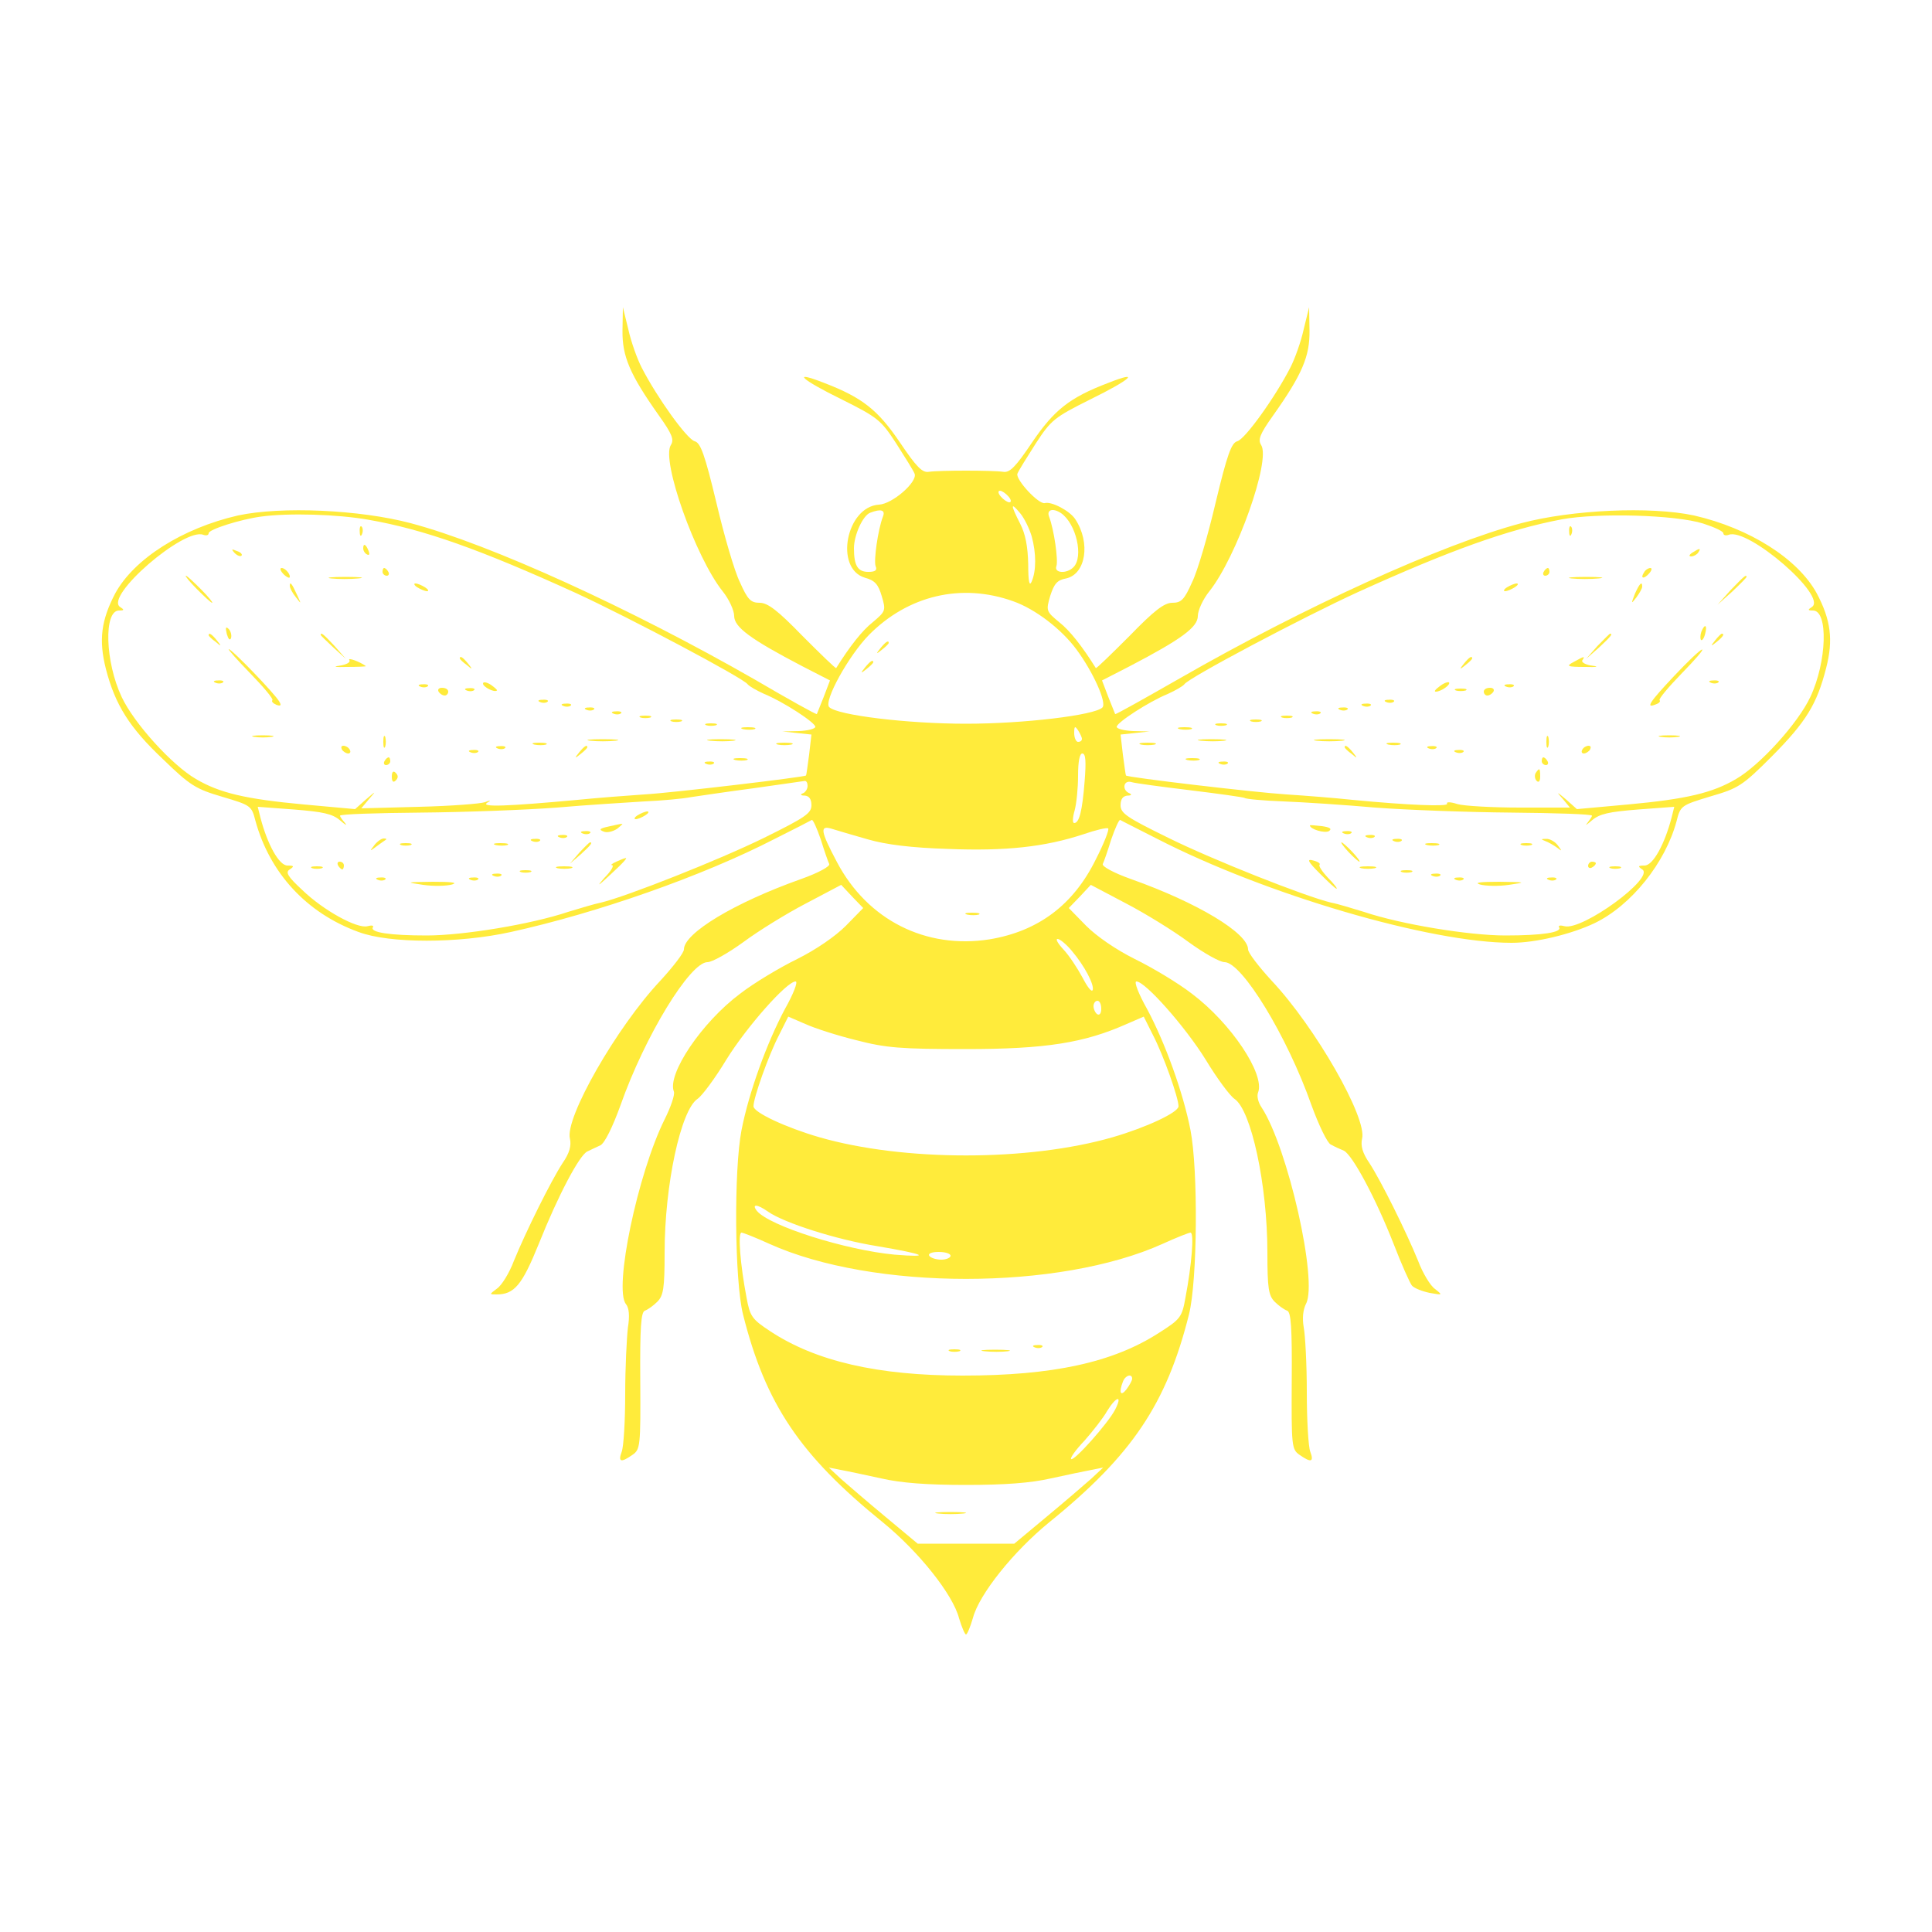 <?xml version="1.0" standalone="no"?>
<!DOCTYPE svg PUBLIC "-//W3C//DTD SVG 20010904//EN"
 "http://www.w3.org/TR/2001/REC-SVG-20010904/DTD/svg10.dtd">
<svg version="1.0" xmlns="http://www.w3.org/2000/svg"
 width="500pt" height="500pt" viewBox="0 0 500 500"
 preserveAspectRatio="xMidYMid meet">

<g transform="translate(0,500) scale(0.1,-0.1)"
fill="#FFEB3B" stroke="">
<path d="M1611 4145 c-1 -67 19 -114 94 -220 35 -49 40 -63 31 -77 -25 -40 64
-290 134 -378 17 -21 30 -50 30 -64 0 -29 42 -60 176 -130 l72 -37 -16 -42
c-9 -23 -17 -43 -18 -45 -1 -2 -73 38 -160 89 -321 184 -684 350 -891 405
-132 35 -335 44 -447 20 -144 -33 -269 -112 -318 -202 -36 -69 -43 -120 -24
-195 24 -93 61 -152 148 -234 70 -68 85 -77 153 -97 74 -22 76 -23 86 -62 37
-135 132 -239 267 -288 80 -30 258 -30 394 0 223 49 497 145 683 241 50 25 93
47 96 49 3 1 13 -21 23 -50 9 -29 19 -58 22 -64 3 -6 -28 -23 -73 -39 -172
-61 -303 -140 -303 -182 0 -9 -28 -45 -61 -81 -113 -120 -248 -356 -234 -409
4 -18 -1 -37 -19 -63 -30 -46 -95 -177 -126 -253 -12 -32 -32 -64 -44 -72 -20
-15 -20 -15 -1 -15 46 0 66 24 109 130 51 128 106 231 126 240 8 4 23 11 34
16 11 6 31 46 52 104 63 179 180 370 225 370 12 0 53 23 93 52 39 29 112 74
162 100 l91 48 28 -30 29 -30 -45 -46 c-27 -27 -76 -61 -126 -86 -45 -22 -112
-62 -148 -90 -99 -74 -189 -208 -171 -253 3 -8 -8 -40 -24 -72 -70 -141 -132
-439 -100 -478 8 -10 10 -30 5 -61 -3 -26 -7 -103 -7 -172 0 -69 -4 -136 -9
-149 -10 -27 -2 -29 28 -8 20 14 21 22 20 192 -1 139 2 178 12 181 8 3 22 13
32 23 16 16 19 35 19 127 0 176 42 369 85 398 12 8 46 54 75 102 52 84 156
202 179 202 7 0 -6 -33 -28 -72 -46 -86 -93 -215 -112 -313 -20 -103 -18 -390
4 -477 58 -231 147 -364 362 -538 92 -75 181 -186 197 -248 7 -23 15 -42 18
-42 3 0 11 19 18 43 16 61 105 172 197 247 215 174 304 307 362 538 22 87 24
374 4 477 -19 98 -66 227 -112 313 -22 39 -35 72 -28 72 23 0 127 -118 179
-202 29 -48 63 -94 75 -102 43 -29 85 -222 85 -398 0 -92 3 -111 19 -127 10
-10 24 -20 32 -23 10 -3 13 -42 12 -181 -1 -170 0 -178 20 -192 30 -21 38 -19
28 8 -5 12 -9 82 -9 154 0 72 -4 147 -8 168 -4 23 -2 45 6 61 31 58 -47 404
-115 508 -9 13 -13 30 -9 39 18 47 -70 179 -171 255 -36 28 -103 68 -148 90
-50 25 -99 59 -126 86 l-45 46 29 30 28 30 91 -48 c50 -26 123 -71 162 -100
40 -29 81 -52 93 -52 45 0 162 -191 225 -370 19 -52 41 -98 50 -102 9 -5 24
-12 34 -16 22 -11 82 -122 129 -242 20 -52 42 -101 47 -107 6 -7 27 -15 46
-19 34 -6 34 -6 14 10 -12 8 -32 41 -44 73 -31 76 -96 207 -126 253 -18 26
-23 45 -19 63 14 53 -121 289 -234 409 -33 36 -61 72 -61 81 0 42 -131 121
-303 182 -45 16 -76 33 -73 39 3 6 13 35 22 64 10 29 20 51 23 50 3 -2 47 -24
96 -49 280 -144 706 -269 917 -269 62 0 154 22 215 51 95 46 183 156 212 264
10 40 12 41 88 64 72 21 82 27 159 104 88 89 116 134 140 228 19 73 12 125
-24 193 -49 90 -174 169 -318 202 -112 24 -315 15 -447 -20 -207 -55 -562
-217 -881 -400 -93 -53 -169 -96 -170 -94 -1 2 -9 22 -18 45 l-16 42 72 37
c134 70 176 101 176 130 0 14 13 43 30 64 70 88 159 338 134 378 -9 14 -4 28
31 77 75 106 95 153 94 220 l-1 60 -14 -57 c-7 -32 -23 -77 -35 -100 -39 -76
-117 -185 -137 -190 -15 -4 -26 -34 -56 -159 -20 -85 -47 -178 -61 -206 -20
-45 -28 -53 -51 -53 -21 0 -47 -20 -111 -86 -47 -47 -85 -84 -87 -83 -35 56
-67 97 -95 119 -34 28 -34 30 -23 68 10 31 18 41 41 45 51 11 64 92 24 153
-14 22 -62 47 -79 42 -16 -4 -76 61 -71 76 3 8 25 43 48 79 39 60 48 67 140
113 106 52 133 77 47 43 -100 -38 -140 -70 -197 -154 -43 -64 -58 -79 -75 -76
-27 4 -165 4 -192 0 -17 -3 -32 12 -75 76 -57 84 -97 116 -196 154 -87 34 -60
9 46 -43 92 -46 101 -53 140 -113 23 -36 45 -71 48 -79 8 -21 -57 -78 -92 -80
-85 -5 -116 -165 -37 -189 26 -7 35 -17 44 -48 11 -37 10 -39 -23 -67 -28 -22
-60 -63 -95 -119 -2 -1 -40 36 -87 83 -64 66 -90 86 -111 86 -23 0 -31 8 -51
53 -14 28 -41 121 -61 206 -30 125 -41 155 -56 159 -20 5 -98 114 -137 190
-12 23 -28 68 -35 100 l-14 57 -1 -60z m999 -430 c7 -8 8 -15 2 -15 -5 0 -15
7 -22 15 -7 8 -8 15 -2 15 5 0 15 -7 22 -15z m60 -103 c12 -44 12 -89 0 -117
-6 -14 -9 0 -9 45 -1 45 -7 78 -21 105 -25 49 -25 57 0 27 11 -13 24 -40 30
-60z m-385 51 c-13 -34 -24 -113 -19 -128 5 -11 -1 -15 -19 -15 -27 0 -37 16
-37 61 0 34 23 85 42 92 28 11 40 7 33 -10z m461 9 c39 -27 59 -113 32 -140
-18 -18 -51 -15 -44 3 5 15 -6 94 -19 128 -7 18 10 23 31 9z m-1793 -17 c144
-25 290 -77 538 -190 137 -63 435 -221 444 -236 4 -5 23 -16 43 -25 49 -20
132 -74 132 -85 0 -5 -19 -10 -42 -11 l-43 -1 37 -4 38 -4 -6 -52 c-4 -29 -7
-53 -8 -54 -3 -4 -347 -45 -419 -49 -45 -3 -122 -9 -172 -14 -185 -17 -250
-19 -235 -8 12 7 10 8 -5 2 -11 -4 -87 -10 -170 -12 l-150 -4 20 24 c19 22 19
22 -8 -1 l-28 -25 -132 12 c-152 14 -219 30 -280 66 -62 36 -160 144 -192 212
-43 91 -47 224 -7 224 14 0 14 2 3 9 -42 27 165 206 215 187 8 -3 14 -1 14 4
0 10 83 36 135 43 72 10 199 6 278 -8z m3455 -10 c28 -9 52 -20 52 -25 0 -5 6
-7 14 -4 50 19 257 -160 215 -187 -11 -7 -11 -9 3 -9 40 0 36 -133 -7 -224
-32 -68 -130 -176 -192 -212 -61 -36 -128 -52 -280 -66 l-132 -12 -28 25 c-25
21 -26 21 -9 2 l19 -23 -129 0 c-71 0 -144 4 -162 9 -18 6 -30 6 -27 1 5 -8
-100 -4 -245 10 -47 5 -123 11 -170 14 -81 5 -412 44 -416 49 -1 1 -4 25 -8
54 l-6 52 38 4 37 4 -42 1 c-24 1 -43 6 -43 11 0 11 83 65 132 85 20 9 39 20
43 25 9 16 308 174 450 239 236 107 385 161 527 188 93 17 293 12 366 -11z
m-1786 -201 c57 -20 125 -72 164 -125 43 -58 79 -138 67 -150 -20 -20 -203
-42 -353 -42 -152 0 -333 22 -354 43 -15 15 50 133 103 187 101 102 239 135
373 87z m178 -356 c0 -5 -4 -8 -10 -8 -5 0 -10 10 -10 23 0 18 2 19 10 7 5 -8
10 -18 10 -22z m7 -110 c-6 -77 -14 -108 -27 -108 -5 0 -4 15 1 32 5 18 9 59
9 90 0 37 4 58 11 58 9 0 10 -21 6 -72z m-717 -12 c0 -8 -6 -17 -12 -19 -8 -3
-6 -6 5 -6 11 -1 17 -9 17 -25 0 -21 -17 -32 -122 -84 -116 -57 -356 -152
-423 -168 -16 -3 -55 -15 -85 -24 -95 -32 -271 -61 -366 -61 -95 0 -147 8
-139 21 3 5 -3 6 -14 3 -27 -7 -114 41 -168 93 -39 36 -45 47 -33 54 12 8 11
10 -6 10 -22 0 -52 55 -70 124 l-7 28 94 -7 c75 -6 99 -11 119 -28 14 -12 19
-15 13 -7 -7 8 -13 16 -13 19 0 4 94 7 208 8 115 1 274 7 353 13 79 7 182 13
227 16 46 2 100 7 120 11 21 3 93 14 162 23 69 10 128 18 133 19 4 0 7 -5 7
-13z m989 -11 c74 -9 138 -18 142 -20 3 -3 49 -7 100 -9 52 -2 159 -9 238 -16
79 -6 238 -12 353 -13 114 -1 208 -4 208 -8 0 -3 -6 -11 -12 -19 -7 -8 -2 -5
12 7 20 17 44 22 119 28 l94 7 -7 -28 c-18 -69 -48 -124 -70 -124 -17 0 -18
-2 -6 -10 34 -21 -155 -159 -201 -147 -11 3 -17 2 -14 -3 8 -13 -44 -21 -139
-21 -95 0 -271 29 -366 61 -30 9 -68 21 -85 24 -67 16 -307 111 -422 168 -106
52 -123 63 -123 84 0 16 6 24 18 25 10 0 12 3 5 6 -20 8 -16 35 5 29 9 -3 77
-12 151 -21z m-834 -127 c48 -14 114 -22 208 -25 149 -6 251 5 351 38 32 11
61 18 64 15 3 -3 -11 -39 -32 -80 -58 -118 -149 -186 -275 -207 -165 -26 -316
50 -395 200 -43 81 -45 96 -13 86 12 -4 54 -16 92 -27z m529 -289 c33 -39 58
-87 54 -101 -3 -7 -14 8 -27 33 -13 24 -34 56 -49 72 -14 15 -21 27 -15 27 6
0 23 -14 37 -31z m76 -150 c0 -11 -4 -17 -10 -14 -5 3 -10 13 -10 21 0 8 5 14
10 14 6 0 10 -9 10 -21z m-634 -81 c77 -20 115 -23 284 -23 206 0 306 16 416
65 l44 19 24 -48 c27 -52 66 -162 66 -184 0 -16 -84 -55 -170 -80 -218 -63
-542 -63 -760 0 -86 25 -170 64 -170 80 0 22 39 132 66 184 l24 48 44 -19 c24
-11 83 -30 132 -42z m-228 -444 c42 -29 176 -72 282 -89 124 -21 144 -30 45
-22 -127 12 -323 74 -356 113 -15 19 1 18 29 -2z m3 -83 c268 -121 750 -121
1018 0 35 16 68 29 72 29 10 0 3 -84 -13 -168 -9 -51 -13 -56 -68 -91 -119
-77 -275 -111 -509 -111 -219 0 -380 37 -498 115 -47 31 -52 38 -61 87 -16 84
-23 168 -13 168 4 0 37 -13 72 -29z m469 -31 c0 -5 -11 -10 -24 -10 -14 0 -28
5 -31 10 -4 6 7 10 24 10 17 0 31 -4 31 -10z m470 -318 c0 -5 -7 -17 -15 -28
-15 -19 -20 -8 -9 20 6 17 24 22 24 8z m-44 -80 c-18 -35 -107 -135 -114 -128
-3 3 13 25 35 48 21 24 48 58 58 76 24 39 41 43 21 4z m-606 -178 c52 -12 120
-17 220 -17 100 0 168 5 220 17 41 9 89 19 105 22 l30 6 -31 -29 c-17 -15 -68
-59 -115 -98 l-84 -70 -125 0 -125 0 -84 70 c-47 39 -98 83 -115 98 l-31 29
30 -6 c17 -3 64 -13 105 -22z"/>
<path d="M931 3624 c0 -11 3 -14 6 -6 3 7 2 16 -1 19 -3 4 -6 -2 -5 -13z"/>
<path d="M940 3581 c0 -6 4 -13 10 -16 6 -3 7 1 4 9 -7 18 -14 21 -14 7z"/>
<path d="M607 3569 c7 -7 15 -10 18 -7 3 3 -2 9 -12 12 -14 6 -15 5 -6 -5z"/>
<path d="M732 3516 c7 -8 15 -12 17 -11 5 6 -10 25 -20 25 -5 0 -4 -6 3 -14z"/>
<path d="M990 3520 c0 -5 5 -10 11 -10 5 0 7 5 4 10 -3 6 -8 10 -11 10 -2 0
-4 -4 -4 -10z"/>
<path d="M510 3475 c19 -19 36 -35 39 -35 3 0 -10 16 -29 35 -19 19 -36 35
-39 35 -3 0 10 -16 29 -35z"/>
<path d="M857 3503 c18 -2 50 -2 70 0 21 2 7 4 -32 4 -38 0 -55 -2 -38 -4z"/>
<path d="M750 3484 c0 -6 7 -19 16 -30 14 -18 14 -18 3 6 -14 31 -19 36 -19
24z"/>
<path d="M1080 3480 c8 -5 20 -10 25 -10 6 0 3 5 -5 10 -8 5 -19 10 -25 10 -5
0 -3 -5 5 -10z"/>
<path d="M587 3359 c4 -13 8 -18 11 -10 2 7 -1 18 -6 23 -8 8 -9 4 -5 -13z"/>
<path d="M540 3356 c0 -2 8 -10 18 -17 15 -13 16 -12 3 4 -13 16 -21 21 -21
13z"/>
<path d="M830 3357 c0 -2 15 -16 33 -33 l32 -29 -29 33 c-28 30 -36 37 -36 29z"/>
<path d="M648 3257 c34 -35 60 -66 57 -69 -3 -3 1 -8 10 -12 11 -4 14 -2 8 8
-11 20 -123 136 -131 136 -3 0 22 -28 56 -63z"/>
<path d="M904 3292 c4 -6 -7 -12 -26 -15 -18 -2 -10 -4 19 -3 29 0 51 1 50 2
-16 12 -48 23 -43 16z"/>
<path d="M1190 3296 c0 -2 8 -10 18 -17 15 -13 16 -12 3 4 -13 16 -21 21 -21
13z"/>
<path d="M558 3233 c7 -3 16 -2 19 1 4 3 -2 6 -13 5 -11 0 -14 -3 -6 -6z"/>
<path d="M1250 3231 c0 -9 30 -24 36 -18 2 1 -6 8 -16 15 -11 7 -20 8 -20 3z"/>
<path d="M1088 3223 c7 -3 16 -2 19 1 4 3 -2 6 -13 5 -11 0 -14 -3 -6 -6z"/>
<path d="M1135 3210 c3 -5 10 -10 16 -10 5 0 9 5 9 10 0 6 -7 10 -16 10 -8 0
-12 -4 -9 -10z"/>
<path d="M1208 3213 c7 -3 16 -2 19 1 4 3 -2 6 -13 5 -11 0 -14 -3 -6 -6z"/>
<path d="M1398 3183 c7 -3 16 -2 19 1 4 3 -2 6 -13 5 -11 0 -14 -3 -6 -6z"/>
<path d="M1458 3173 c7 -3 16 -2 19 1 4 3 -2 6 -13 5 -11 0 -14 -3 -6 -6z"/>
<path d="M1518 3163 c7 -3 16 -2 19 1 4 3 -2 6 -13 5 -11 0 -14 -3 -6 -6z"/>
<path d="M1588 3153 c7 -3 16 -2 19 1 4 3 -2 6 -13 5 -11 0 -14 -3 -6 -6z"/>
<path d="M1658 3143 c6 -2 18 -2 25 0 6 3 1 5 -13 5 -14 0 -19 -2 -12 -5z"/>
<path d="M1738 3133 c6 -2 18 -2 25 0 6 3 1 5 -13 5 -14 0 -19 -2 -12 -5z"/>
<path d="M1828 3123 c6 -2 18 -2 25 0 6 3 1 5 -13 5 -14 0 -19 -2 -12 -5z"/>
<path d="M1923 3113 c9 -2 23 -2 30 0 6 3 -1 5 -18 5 -16 0 -22 -2 -12 -5z"/>
<path d="M658 3093 c12 -2 32 -2 45 0 12 2 2 4 -23 4 -25 0 -35 -2 -22 -4z"/>
<path d="M992 3080 c0 -14 2 -19 5 -12 2 6 2 18 0 25 -3 6 -5 1 -5 -13z"/>
<path d="M1528 3083 c17 -2 47 -2 65 0 17 2 3 4 -33 4 -36 0 -50 -2 -32 -4z"/>
<path d="M1838 3083 c18 -2 45 -2 60 0 15 2 0 4 -33 4 -33 0 -45 -2 -27 -4z"/>
<path d="M1383 3073 c9 -2 23 -2 30 0 6 3 -1 5 -18 5 -16 0 -22 -2 -12 -5z"/>
<path d="M2013 3073 c9 -2 25 -2 35 0 9 3 1 5 -18 5 -19 0 -27 -2 -17 -5z"/>
<path d="M885 3060 c3 -5 11 -10 16 -10 6 0 7 5 4 10 -3 6 -11 10 -16 10 -6 0
-7 -4 -4 -10z"/>
<path d="M1288 3063 c7 -3 16 -2 19 1 4 3 -2 6 -13 5 -11 0 -14 -3 -6 -6z"/>
<path d="M1499 3053 c-13 -16 -12 -17 4 -4 9 7 17 15 17 17 0 8 -8 3 -21 -13z"/>
<path d="M1218 3053 c7 -3 16 -2 19 1 4 3 -2 6 -13 5 -11 0 -14 -3 -6 -6z"/>
<path d="M995 3030 c-3 -5 -1 -10 4 -10 6 0 11 5 11 10 0 6 -2 10 -4 10 -3 0
-8 -4 -11 -10z"/>
<path d="M1903 3033 c9 -2 23 -2 30 0 6 3 -1 5 -18 5 -16 0 -22 -2 -12 -5z"/>
<path d="M1828 3023 c7 -3 16 -2 19 1 4 3 -2 6 -13 5 -11 0 -14 -3 -6 -6z"/>
<path d="M1014 2990 c0 -13 4 -16 10 -10 7 7 7 13 0 20 -6 6 -10 3 -10 -10z"/>
<path d="M4061 3624 c0 -11 3 -14 6 -6 3 7 2 16 -1 19 -3 4 -6 -2 -5 -13z"/>
<path d="M4380 3570 c-9 -6 -10 -10 -3 -10 6 0 15 5 18 10 8 12 4 12 -15 0z"/>
<path d="M3995 3520 c-3 -5 -1 -10 4 -10 6 0 11 5 11 10 0 6 -2 10 -4 10 -3 0
-8 -4 -11 -10z"/>
<path d="M4255 3519 c-11 -16 -1 -19 13 -3 7 8 8 14 3 14 -5 0 -13 -5 -16 -11z"/>
<path d="M4067 3503 c18 -2 50 -2 70 0 21 2 7 4 -32 4 -38 0 -55 -2 -38 -4z"/>
<path d="M4479 3473 l-34 -38 38 34 c20 19 37 36 37 38 0 8 -8 0 -41 -34z"/>
<path d="M3900 3480 c-8 -5 -10 -10 -5 -10 6 0 17 5 25 10 8 5 11 10 5 10 -5
0 -17 -5 -25 -10z"/>
<path d="M4231 3463 c-10 -26 -10 -27 4 -9 8 11 15 23 15 28 0 15 -7 8 -19
-19z"/>
<path d="M4403 3365 c-3 -9 -3 -18 -1 -21 3 -3 8 4 11 16 6 23 -1 27 -10 5z"/>
<path d="M4134 3328 l-29 -33 33 29 c30 28 37 36 29 36 -2 0 -16 -15 -33 -32z"/>
<path d="M4439 3343 c-13 -16 -12 -17 4 -4 16 13 21 21 13 21 -2 0 -10 -8 -17
-17z"/>
<path d="M4333 3251 c-65 -69 -75 -85 -48 -74 9 3 13 8 10 11 -3 3 23 34 57
69 34 35 58 62 53 62 -6 -1 -38 -32 -72 -68z"/>
<path d="M3789 3283 c-13 -16 -12 -17 4 -4 9 7 17 15 17 17 0 8 -8 3 -21 -13z"/>
<path d="M4073 3287 c-21 -11 -18 -13 30 -13 28 -1 37 1 19 3 -18 2 -30 9 -27
14 8 12 5 11 -22 -4z"/>
<path d="M3726 3224 c-11 -8 -16 -14 -10 -14 13 0 39 18 34 24 -3 2 -14 -2
-24 -10z"/>
<path d="M4428 3233 c7 -3 16 -2 19 1 4 3 -2 6 -13 5 -11 0 -14 -3 -6 -6z"/>
<path d="M3898 3223 c7 -3 16 -2 19 1 4 3 -2 6 -13 5 -11 0 -14 -3 -6 -6z"/>
<path d="M3768 3213 c6 -2 18 -2 25 0 6 3 1 5 -13 5 -14 0 -19 -2 -12 -5z"/>
<path d="M3840 3210 c0 -5 4 -10 9 -10 6 0 13 5 16 10 3 6 -1 10 -9 10 -9 0
-16 -4 -16 -10z"/>
<path d="M3588 3183 c7 -3 16 -2 19 1 4 3 -2 6 -13 5 -11 0 -14 -3 -6 -6z"/>
<path d="M3528 3173 c7 -3 16 -2 19 1 4 3 -2 6 -13 5 -11 0 -14 -3 -6 -6z"/>
<path d="M3468 3163 c7 -3 16 -2 19 1 4 3 -2 6 -13 5 -11 0 -14 -3 -6 -6z"/>
<path d="M3398 3153 c7 -3 16 -2 19 1 4 3 -2 6 -13 5 -11 0 -14 -3 -6 -6z"/>
<path d="M3318 3143 c6 -2 18 -2 25 0 6 3 1 5 -13 5 -14 0 -19 -2 -12 -5z"/>
<path d="M3238 3133 c6 -2 18 -2 25 0 6 3 1 5 -13 5 -14 0 -19 -2 -12 -5z"/>
<path d="M3148 3123 c6 -2 18 -2 25 0 6 3 1 5 -13 5 -14 0 -19 -2 -12 -5z"/>
<path d="M3053 3113 c9 -2 23 -2 30 0 6 3 -1 5 -18 5 -16 0 -22 -2 -12 -5z"/>
<path d="M4002 3080 c0 -14 2 -19 5 -12 2 6 2 18 0 25 -3 6 -5 1 -5 -13z"/>
<path d="M4298 3093 c12 -2 32 -2 45 0 12 2 2 4 -23 4 -25 0 -35 -2 -22 -4z"/>
<path d="M3108 3083 c18 -2 45 -2 60 0 15 2 0 4 -33 4 -33 0 -45 -2 -27 -4z"/>
<path d="M3408 3083 c17 -2 47 -2 65 0 17 2 3 4 -33 4 -36 0 -50 -2 -32 -4z"/>
<path d="M2953 3073 c9 -2 25 -2 35 0 9 3 1 5 -18 5 -19 0 -27 -2 -17 -5z"/>
<path d="M3593 3073 c9 -2 23 -2 30 0 6 3 -1 5 -18 5 -16 0 -22 -2 -12 -5z"/>
<path d="M3480 3066 c0 -2 8 -10 18 -17 15 -13 16 -12 3 4 -13 16 -21 21 -21
13z"/>
<path d="M3698 3063 c7 -3 16 -2 19 1 4 3 -2 6 -13 5 -11 0 -14 -3 -6 -6z"/>
<path d="M4095 3060 c-3 -5 -2 -10 4 -10 5 0 13 5 16 10 3 6 2 10 -4 10 -5 0
-13 -4 -16 -10z"/>
<path d="M3768 3053 c7 -3 16 -2 19 1 4 3 -2 6 -13 5 -11 0 -14 -3 -6 -6z"/>
<path d="M3073 3033 c9 -2 23 -2 30 0 6 3 -1 5 -18 5 -16 0 -22 -2 -12 -5z"/>
<path d="M3990 3030 c0 -5 5 -10 11 -10 5 0 7 5 4 10 -3 6 -8 10 -11 10 -2 0
-4 -4 -4 -10z"/>
<path d="M3158 3023 c7 -3 16 -2 19 1 4 3 -2 6 -13 5 -11 0 -14 -3 -6 -6z"/>
<path d="M3974 2999 c-3 -6 -2 -15 3 -20 5 -5 9 -1 9 11 0 23 -2 24 -12 9z"/>
<path d="M2279 3323 c-13 -16 -12 -17 4 -4 9 7 17 15 17 17 0 8 -8 3 -21 -13z"/>
<path d="M2239 3273 c-13 -16 -12 -17 4 -4 9 7 17 15 17 17 0 8 -8 3 -21 -13z"/>
<path d="M1650 2890 c-8 -5 -10 -10 -5 -10 6 0 17 5 25 10 8 5 11 10 5 10 -5
0 -17 -5 -25 -10z"/>
<path d="M1575 2861 c-23 -5 -26 -8 -13 -13 9 -4 24 0 35 7 10 8 16 14 13 13
-3 0 -18 -3 -35 -7z"/>
<path d="M1508 2843 c7 -3 16 -2 19 1 4 3 -2 6 -13 5 -11 0 -14 -3 -6 -6z"/>
<path d="M1448 2833 c7 -3 16 -2 19 1 4 3 -2 6 -13 5 -11 0 -14 -3 -6 -6z"/>
<path d="M969 2813 c-13 -17 -13 -17 6 -3 11 8 22 16 24 17 2 2 0 3 -6 3 -6 0
-17 -8 -24 -17z"/>
<path d="M1378 2823 c7 -3 16 -2 19 1 4 3 -2 6 -13 5 -11 0 -14 -3 -6 -6z"/>
<path d="M1038 2813 c6 -2 18 -2 25 0 6 3 1 5 -13 5 -14 0 -19 -2 -12 -5z"/>
<path d="M1283 2813 c9 -2 23 -2 30 0 6 3 -1 5 -18 5 -16 0 -22 -2 -12 -5z"/>
<path d="M1499 2793 l-24 -28 28 24 c25 23 32 31 24 31 -2 0 -14 -12 -28 -27z"/>
<path d="M1595 2770 c-11 -5 -16 -9 -11 -9 6 -1 -3 -16 -20 -33 -21 -24 -17
-22 14 7 37 34 48 47 40 44 -2 0 -12 -4 -23 -9z"/>
<path d="M875 2760 c3 -5 8 -10 11 -10 2 0 4 5 4 10 0 6 -5 10 -11 10 -5 0 -7
-4 -4 -10z"/>
<path d="M808 2753 c6 -2 18 -2 25 0 6 3 1 5 -13 5 -14 0 -19 -2 -12 -5z"/>
<path d="M1443 2753 c9 -2 25 -2 35 0 9 3 1 5 -18 5 -19 0 -27 -2 -17 -5z"/>
<path d="M1348 2743 c6 -2 18 -2 25 0 6 3 1 5 -13 5 -14 0 -19 -2 -12 -5z"/>
<path d="M1278 2733 c7 -3 16 -2 19 1 4 3 -2 6 -13 5 -11 0 -14 -3 -6 -6z"/>
<path d="M978 2723 c7 -3 16 -2 19 1 4 3 -2 6 -13 5 -11 0 -14 -3 -6 -6z"/>
<path d="M1218 2723 c7 -3 16 -2 19 1 4 3 -2 6 -13 5 -11 0 -14 -3 -6 -6z"/>
<path d="M1095 2710 c28 -4 61 -3 75 1 16 5 -2 7 -50 7 -70 -1 -72 -1 -25 -8z"/>
<path d="M3390 2864 c0 -10 38 -21 49 -15 9 6 3 10 -18 13 -17 2 -31 3 -31 2z"/>
<path d="M3478 2843 c7 -3 16 -2 19 1 4 3 -2 6 -13 5 -11 0 -14 -3 -6 -6z"/>
<path d="M3538 2833 c7 -3 16 -2 19 1 4 3 -2 6 -13 5 -11 0 -14 -3 -6 -6z"/>
<path d="M3608 2823 c7 -3 16 -2 19 1 4 3 -2 6 -13 5 -11 0 -14 -3 -6 -6z"/>
<path d="M4000 2823 c8 -3 22 -11 30 -17 13 -10 13 -9 1 7 -7 9 -21 17 -30 16
-13 0 -14 -1 -1 -6z"/>
<path d="M3490 2795 c13 -14 26 -25 28 -25 3 0 -5 11 -18 25 -13 14 -26 25
-28 25 -3 0 5 -11 18 -25z"/>
<path d="M3693 2813 c9 -2 23 -2 30 0 6 3 -1 5 -18 5 -16 0 -22 -2 -12 -5z"/>
<path d="M3938 2813 c6 -2 18 -2 25 0 6 3 1 5 -13 5 -14 0 -19 -2 -12 -5z"/>
<path d="M3416 2739 c21 -21 40 -39 43 -39 3 0 -7 13 -22 28 -15 16 -25 31
-22 34 3 3 -4 8 -16 11 -18 5 -15 -2 17 -34z"/>
<path d="M4110 2759 c0 -5 5 -7 10 -4 6 3 10 8 10 11 0 2 -4 4 -10 4 -5 0 -10
-5 -10 -11z"/>
<path d="M3523 2753 c9 -2 25 -2 35 0 9 3 1 5 -18 5 -19 0 -27 -2 -17 -5z"/>
<path d="M4168 2753 c6 -2 18 -2 25 0 6 3 1 5 -13 5 -14 0 -19 -2 -12 -5z"/>
<path d="M3628 2743 c6 -2 18 -2 25 0 6 3 1 5 -13 5 -14 0 -19 -2 -12 -5z"/>
<path d="M3708 2733 c7 -3 16 -2 19 1 4 3 -2 6 -13 5 -11 0 -14 -3 -6 -6z"/>
<path d="M3768 2723 c7 -3 16 -2 19 1 4 3 -2 6 -13 5 -11 0 -14 -3 -6 -6z"/>
<path d="M4008 2723 c7 -3 16 -2 19 1 4 3 -2 6 -13 5 -11 0 -14 -3 -6 -6z"/>
<path d="M3830 2711 c14 -4 48 -5 75 -1 47 7 45 7 -25 8 -48 0 -66 -2 -50 -7z"/>
<path d="M2503 2633 c9 -2 23 -2 30 0 6 3 -1 5 -18 5 -16 0 -22 -2 -12 -5z"/>
<path d="M2678 1513 c7 -3 16 -2 19 1 4 3 -2 6 -13 5 -11 0 -14 -3 -6 -6z"/>
<path d="M2458 1503 c6 -2 18 -2 25 0 6 3 1 5 -13 5 -14 0 -19 -2 -12 -5z"/>
<path d="M2548 1503 c18 -2 45 -2 60 0 15 2 0 4 -33 4 -33 0 -45 -2 -27 -4z"/>
<path d="M2428 1083 c17 -2 47 -2 65 0 17 2 3 4 -33 4 -36 0 -50 -2 -32 -4z"/>
</g>
</svg>
